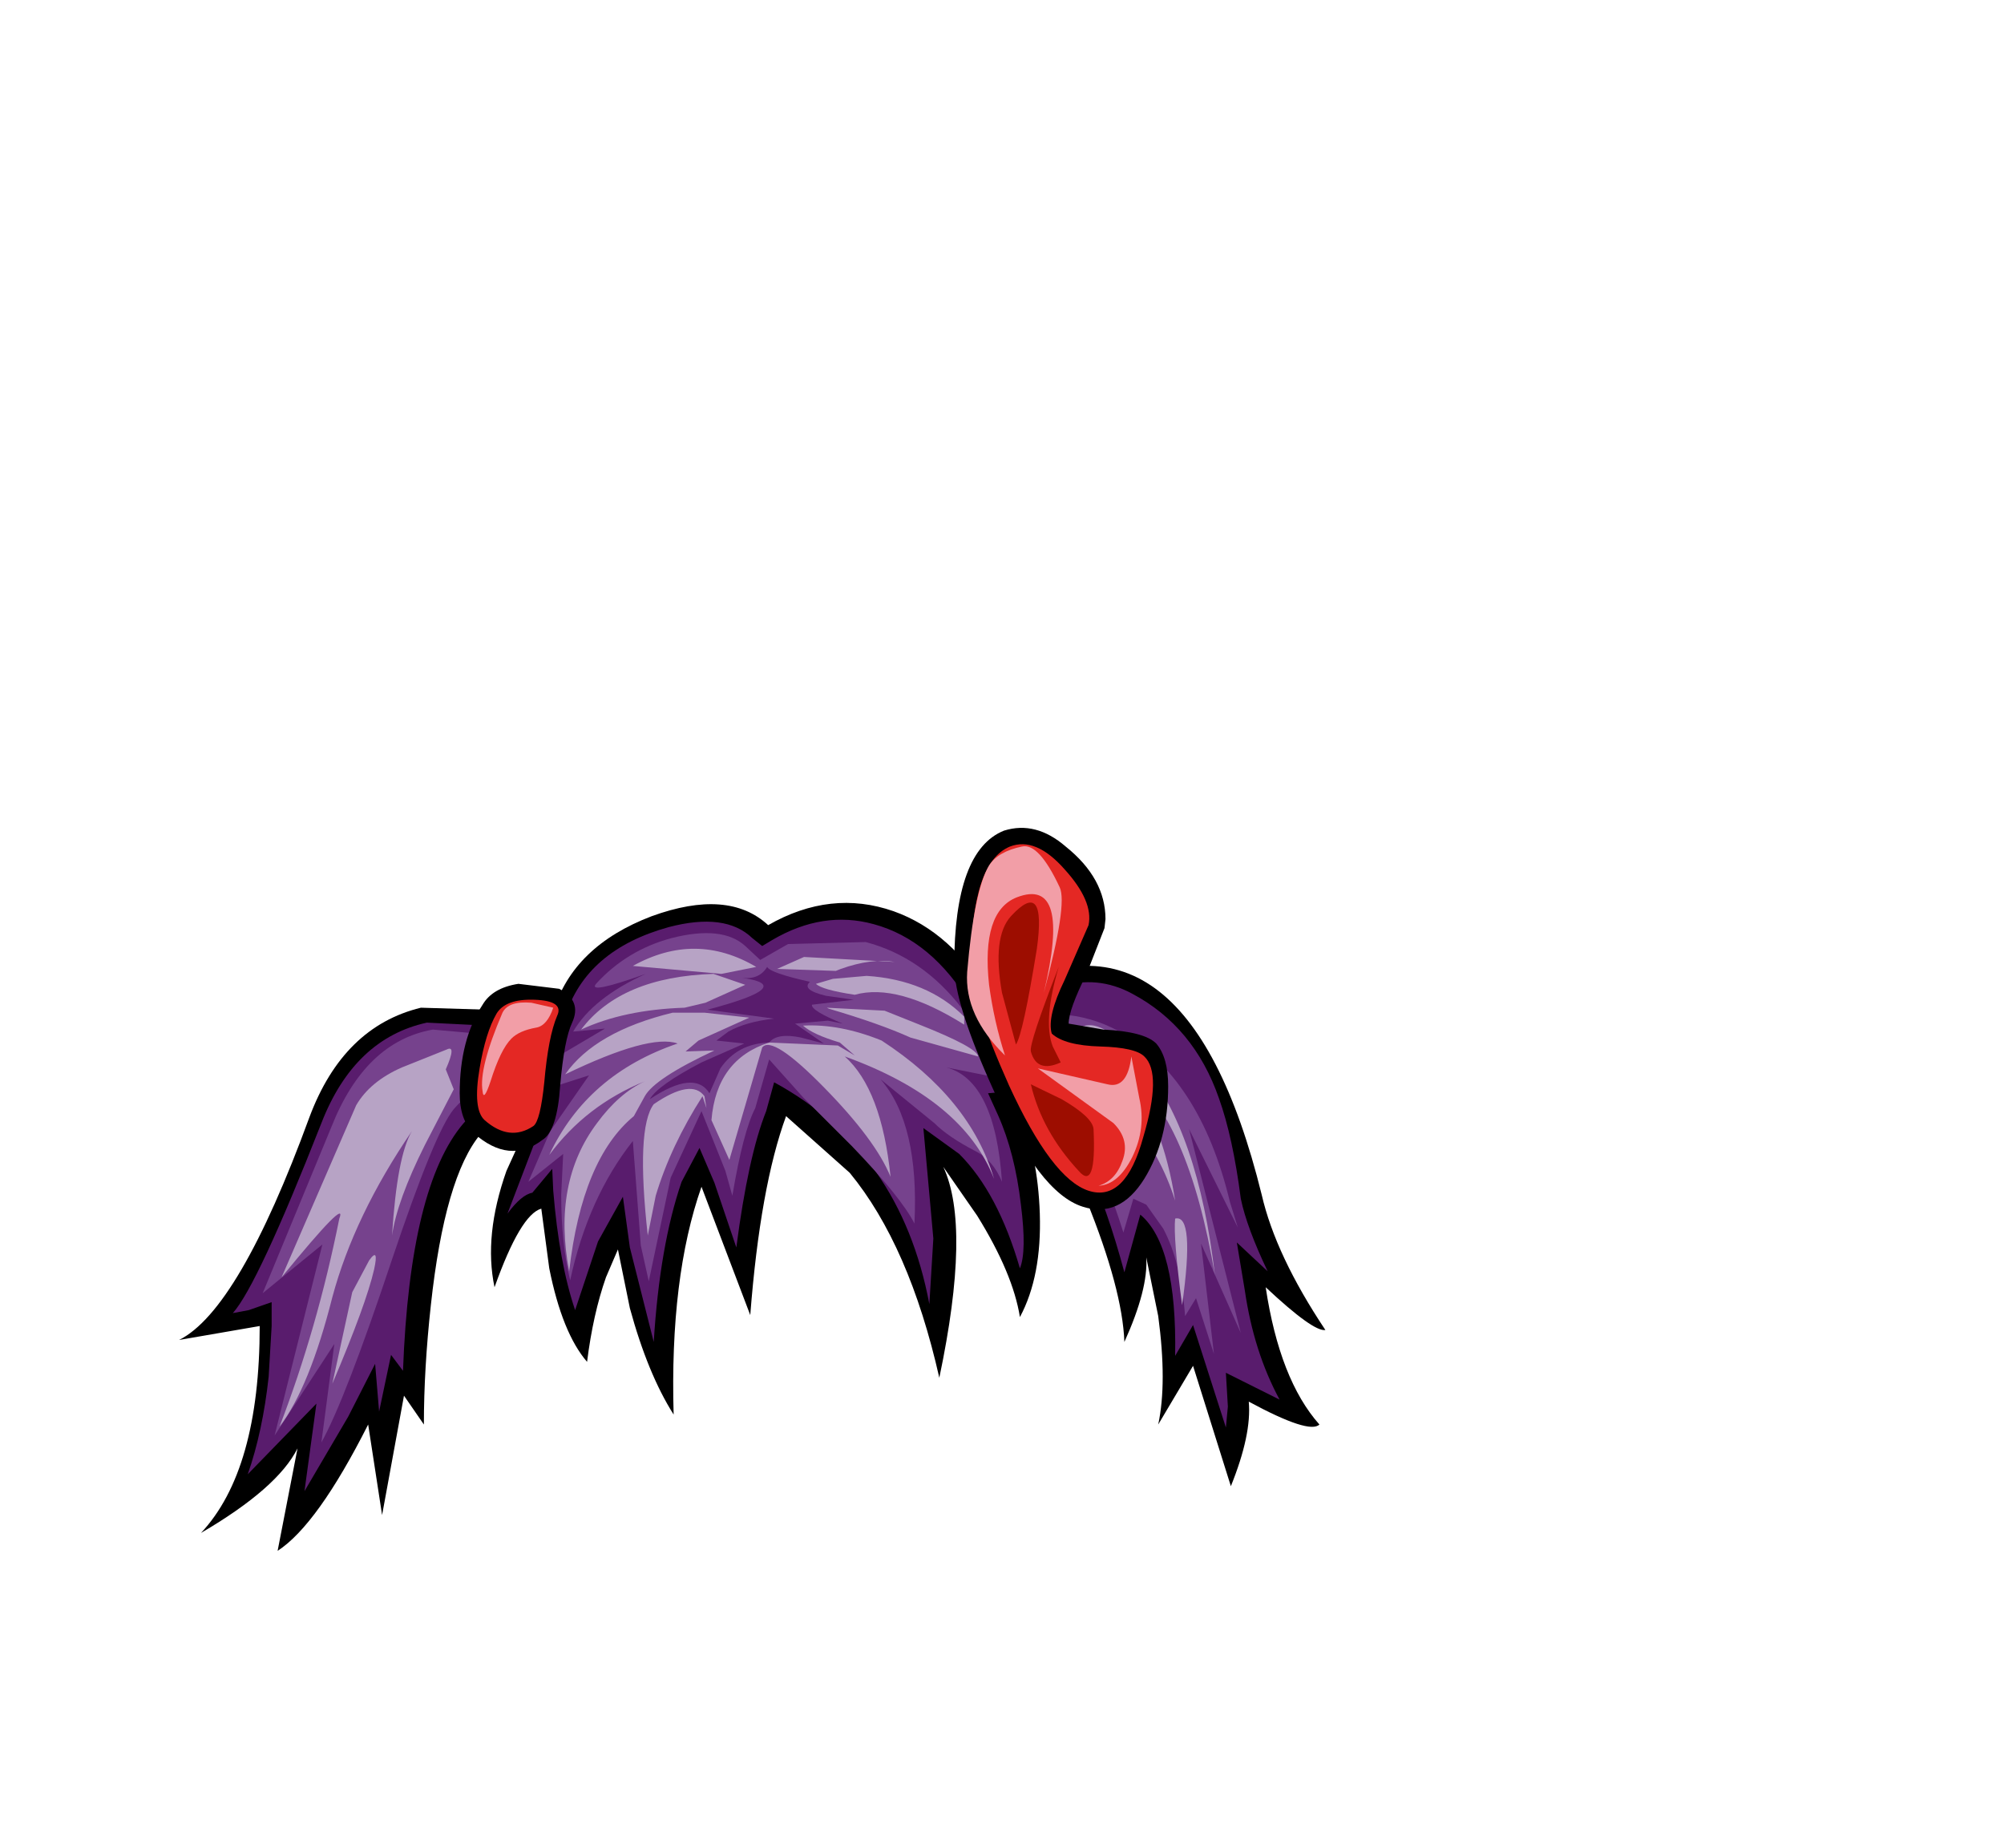 <?xml version="1.0" encoding="UTF-8" standalone="no"?>
<svg xmlns:xlink="http://www.w3.org/1999/xlink" height="92.9px" width="100.7px" xmlns="http://www.w3.org/2000/svg">
  <g transform="matrix(1.0, 0.0, 0.0, 1.0, 38.65, 49.75)">
    <use height="32.55" transform="matrix(1.0, 0.0, 0.0, 1.0, -29.65, -4.35)" width="57.6" xlink:href="#sprite0"/>
    <use height="28.7" transform="matrix(1.0, 0.0, 0.0, 1.0, -26.95, -3.5)" width="52.6" xlink:href="#sprite1"/>
    <use height="25.6" transform="matrix(1.0, 0.0, 0.0, 1.0, -25.45, -2.85)" width="49.15" xlink:href="#sprite2"/>
    <use height="24.0" transform="matrix(1.0, 0.0, 0.0, 1.0, -24.6, -2.05)" width="47.0" xlink:href="#sprite3"/>
    <use height="19.2" transform="matrix(1.0, 0.0, 0.0, 1.0, -15.55, -8.15)" width="35.6" xlink:href="#sprite4"/>
    <use height="17.5" transform="matrix(1.0, 0.0, 0.0, 1.0, -14.7, -7.3)" width="34.0" xlink:href="#sprite5"/>
    <use height="6.65" transform="matrix(1.0, 0.0, 0.0, 1.0, -6.0, -1.15)" width="10.25" xlink:href="#sprite6"/>
    <use height="13.75" transform="matrix(1.0, 0.0, 0.0, 1.0, 11.55, -4.4)" width="4.75" xlink:href="#sprite7"/>
    <use height="17.05" transform="matrix(1.0, 0.0, 0.0, 1.0, -14.45, -7.2)" width="33.15" xlink:href="#sprite8"/>
  </g>
  <defs>
    <g id="sprite0" transform="matrix(1.0, 0.0, 0.0, 1.0, 0.0, 0.0)">
      <use height="32.55" transform="matrix(1.0, 0.0, 0.0, 1.0, 0.0, 0.0)" width="57.6" xlink:href="#shape0"/>
    </g>
    <g id="shape0" transform="matrix(1.0, 0.0, 0.0, 1.0, 0.0, 0.0)">
      <path d="M43.25 15.6 Q43.35 18.75 42.25 20.8 41.9 18.6 40.1 15.7 L38.4 13.25 Q39.8 16.25 38.2 23.85 36.7 17.2 33.7 13.55 L30.5 10.7 Q29.2 14.25 28.7 20.7 L26.25 14.25 Q24.65 18.8 24.85 25.7 23.55 23.65 22.65 20.35 L22.05 17.4 21.45 18.8 Q20.8 20.65 20.5 23.05 19.25 21.6 18.6 18.35 L18.2 15.35 Q17.15 15.65 15.85 19.3 15.3 16.7 16.45 13.45 L17.7 10.7 Q16.45 10.1 15.15 11.6 13.35 13.75 12.65 20.2 12.3 23.4 12.3 26.2 L11.3 24.75 10.2 30.75 9.5 26.2 Q6.95 31.25 4.95 32.55 L5.95 27.4 Q4.95 29.4 1.1 31.65 4.05 28.5 4.05 21.25 L0.0 21.95 Q3.0 20.45 6.55 10.75 8.25 6.2 12.15 5.25 L18.8 5.45 Q19.8 2.15 23.75 0.65 27.6 -0.75 29.6 1.1 32.75 -0.7 35.9 0.4 38.85 1.45 40.75 4.75 50.5 -1.15 54.4 14.65 55.1 17.7 57.6 21.45 57.0 21.55 54.6 19.3 55.3 23.95 57.3 26.2 56.8 26.7 53.75 25.05 53.9 26.7 52.85 29.3 L50.95 23.25 49.2 26.2 Q49.65 24.1 49.2 20.75 L48.6 17.8 Q48.7 19.4 47.5 22.05 47.4 19.4 45.6 14.95 43.65 10.15 42.15 10.3 43.15 12.6 43.25 15.6" fill="#000000" fill-rule="evenodd" stroke="none"/>
    </g>
    <g id="sprite1" transform="matrix(1.0, 0.0, 0.0, 1.0, 0.0, 0.0)">
      <use height="28.7" transform="matrix(1.0, 0.0, 0.0, 1.0, 0.0, 0.0)" width="52.6" xlink:href="#shape1"/>
    </g>
    <g id="shape1" transform="matrix(1.0, 0.0, 0.0, 1.0, 0.0, 0.0)">
      <path d="M45.2 3.7 Q48.3 5.35 49.55 8.95 50.25 10.9 50.65 14.0 50.95 15.45 52.0 17.65 L50.45 16.2 50.85 18.6 Q51.3 21.7 52.6 24.1 L49.9 22.75 50.0 24.45 49.9 25.5 48.25 20.35 47.35 21.9 Q47.45 16.35 45.6 14.8 L44.8 17.7 Q43.05 11.2 40.8 9.25 40.0 8.5 39.15 8.6 L37.95 8.7 38.45 9.8 Q39.3 11.7 39.6 14.3 39.9 16.65 39.55 17.5 38.45 13.7 36.5 11.75 L34.7 10.45 35.2 16.0 35.0 19.3 Q33.55 11.6 27.2 8.15 L26.8 9.6 Q25.9 11.85 25.3 16.45 L24.2 13.2 23.45 11.45 22.55 13.15 Q21.45 16.35 21.15 21.2 L19.95 16.45 19.6 13.9 18.35 16.15 17.2 19.6 Q16.4 17.25 16.1 13.6 L16.05 12.5 15.05 13.7 Q14.5 13.8 13.8 14.75 L15.5 10.3 16.0 9.5 15.15 9.1 Q13.35 8.2 11.6 10.2 8.9 13.35 8.55 22.65 L7.95 21.85 7.35 24.7 7.15 22.3 5.8 24.95 3.6 28.7 4.2 24.3 0.75 27.85 Q1.5 25.7 1.8 22.95 L1.95 20.4 1.95 19.2 0.8 19.6 0.0 19.75 Q1.25 18.35 4.45 10.2 6.1 5.95 9.75 5.15 L15.75 5.45 16.45 5.55 16.7 4.85 Q17.75 1.5 21.9 0.35 24.75 -0.4 26.1 0.9 L26.6 1.3 27.1 1.0 Q29.65 -0.5 32.2 0.2 35.15 1.0 37.1 4.3 L37.4 4.9 38.1 4.7 41.55 3.35 Q43.45 2.75 45.2 3.7" fill="#591c6d" fill-rule="evenodd" stroke="none"/>
    </g>
    <g id="sprite2" transform="matrix(1.0, 0.0, 0.0, 1.0, 0.0, 0.0)">
      <use height="25.6" transform="matrix(1.0, 0.0, 0.0, 1.0, 0.0, 0.0)" width="49.15" xlink:href="#shape2"/>
    </g>
    <g id="shape2" transform="matrix(1.0, 0.0, 0.0, 1.0, 0.0, 0.0)">
      <path d="M48.6 13.5 L49.0 14.8 46.55 9.85 49.15 20.1 47.15 15.6 47.8 21.15 46.9 18.35 46.35 19.25 Q46.15 16.55 45.25 14.85 L44.4 13.65 43.75 13.35 43.25 15.05 Q41.65 9.95 39.65 8.15 38.65 7.3 37.6 7.4 L34.35 6.75 Q36.8 7.4 37.15 12.5 36.7 11.4 35.8 10.95 34.45 10.25 33.75 9.55 L31.05 7.35 Q33.0 9.6 32.75 14.6 32.1 13.3 29.6 10.7 L27.15 8.25 25.45 6.35 24.75 8.8 Q24.15 9.95 23.6 13.2 L23.25 11.95 22.05 8.95 20.5 12.3 19.4 17.5 19.0 15.7 18.6 10.45 Q16.35 13.3 15.45 17.45 15.0 15.6 15.0 13.15 L15.1 11.1 13.35 12.5 14.45 9.95 16.4 7.15 13.9 7.95 Q11.4 6.75 9.6 8.85 8.65 10.0 6.5 16.4 4.15 23.45 2.95 25.6 L3.6 20.65 0.6 25.25 3.0 15.65 0.0 18.1 3.45 9.75 Q5.15 5.45 8.55 4.85 L14.15 5.35 15.0 6.1 17.2 4.8 15.6 4.95 Q16.6 3.25 19.25 2.05 16.3 3.1 16.75 2.55 18.3 0.85 20.55 0.25 23.1 -0.4 24.25 0.65 L25.0 1.35 26.4 0.55 30.3 0.45 Q33.15 1.2 35.15 3.8 L36.75 4.6 Q40.25 3.4 43.05 4.95 47.1 7.25 48.6 13.5" fill="#76428d" fill-rule="evenodd" stroke="none"/>
    </g>
    <g id="sprite3" transform="matrix(1.0, 0.0, 0.0, 1.0, 0.0, 0.0)">
      <use height="24.0" transform="matrix(1.0, 0.0, 0.0, 1.0, 0.0, 0.0)" width="47.0" xlink:href="#shape3"/>
    </g>
    <g id="shape3" transform="matrix(1.0, 0.0, 0.0, 1.0, 0.0, 0.0)">
      <path d="M28.05 4.85 L28.9 5.35 28.15 4.7 Q26.8 4.3 26.3 3.85 28.15 3.75 30.25 4.6 34.7 7.5 35.9 11.55 34.35 7.55 28.4 5.4 30.25 7.05 30.7 11.45 29.95 9.6 27.35 6.95 24.75 4.3 24.25 4.95 L22.6 10.6 21.7 8.6 Q21.95 5.55 24.6 4.7 L28.05 4.85 M28.2 1.0 L27.95 1.1 25.0 1.0 26.35 0.4 30.9 0.65 Q29.75 0.45 28.2 1.0 M34.4 3.4 L34.4 3.8 Q31.05 1.7 28.9 2.3 27.25 2.05 26.95 1.75 L27.8 1.5 29.5 1.35 Q32.55 1.55 34.4 3.4 M30.4 3.1 L32.15 3.8 Q35.05 4.95 35.1 5.4 L31.7 4.45 Q30.15 3.75 27.6 3.0 L27.5 2.95 30.4 3.1 M21.85 5.1 Q18.85 6.5 18.35 7.4 L17.8 8.4 Q15.2 10.55 14.55 16.2 13.7 11.75 15.95 8.75 17.05 7.25 18.35 6.65 15.4 7.85 13.55 10.35 15.45 6.3 20.0 4.75 18.6 4.25 14.35 6.3 15.85 4.15 19.75 3.2 L21.35 3.2 23.6 3.45 21.05 4.6 20.4 5.15 21.85 5.1 M23.4 1.8 L21.4 2.7 20.35 2.95 Q17.3 3.05 15.15 4.05 17.15 1.4 21.8 1.25 L23.4 1.8 M22.2 1.25 L17.75 0.85 Q20.9 -0.9 23.95 0.9 L22.2 1.25 M21.45 8.0 L21.25 7.4 Q19.65 9.9 18.9 12.4 L18.5 14.4 Q17.9 9.0 18.8 7.8 20.7 6.5 21.35 7.4 L21.45 8.0" fill="#b7a3c5" fill-rule="evenodd" stroke="none"/>
      <path d="M8.4 5.05 Q8.9 4.8 8.35 6.05 L8.75 7.05 7.3 9.85 Q5.9 12.65 5.65 14.4 5.9 10.4 6.65 9.15 3.75 13.4 2.65 17.5 1.5 22.05 0.0 24.0 1.9 19.05 3.0 13.55 3.45 12.4 0.1 16.5 L3.85 7.85 Q4.55 6.65 6.15 5.95 L8.4 5.05" fill="#b7a3c5" fill-rule="evenodd" stroke="none"/>
      <path d="M2.65 21.85 L3.65 17.25 4.5 15.65 Q5.0 14.95 4.75 16.1 4.35 17.85 2.65 21.85" fill="#b7a3c5" fill-rule="evenodd" stroke="none"/>
      <path d="M43.35 5.8 Q46.15 9.15 47.0 16.4 45.65 8.4 42.5 6.15 44.4 8.75 45.0 12.65 44.3 10.4 42.65 8.3 L41.15 6.65 41.9 10.5 Q39.75 6.25 39.75 5.9 L40.9 5.15 40.3 4.75 Q39.8 4.25 40.15 4.0 41.25 3.25 43.35 5.8" fill="#b7a3c5" fill-rule="evenodd" stroke="none"/>
      <path d="M45.35 17.9 Q44.9 14.5 45.0 13.55 46.0 13.3 45.35 17.9" fill="#b7a3c5" fill-rule="evenodd" stroke="none"/>
    </g>
    <g id="sprite4" transform="matrix(1.0, 0.0, 0.0, 1.0, 0.0, 0.0)">
      <use height="19.2" transform="matrix(1.0, 0.0, 0.0, 1.0, 0.0, 0.0)" width="35.6" xlink:href="#shape4"/>
    </g>
    <g id="shape4" transform="matrix(1.0, 0.0, 0.0, 1.0, 0.0, 0.0)">
      <path d="M1.15 8.9 Q1.65 8.05 2.95 7.85 L5.0 8.1 Q6.15 8.7 5.65 9.8 5.25 10.65 5.05 12.95 4.9 15.25 4.15 15.7 2.5 16.95 0.7 15.35 0.0 14.7 0.0 13.35 0.0 10.65 1.15 8.9" fill="#000000" fill-rule="evenodd" stroke="none"/>
      <path d="M30.45 0.95 Q32.45 2.55 32.45 4.6 L32.4 5.05 31.5 7.35 Q30.6 9.15 30.6 9.85 L32.35 10.15 Q34.4 10.25 35.0 10.85 35.6 11.55 35.6 13.0 35.6 15.7 34.4 17.65 33.15 19.65 31.3 19.05 29.1 18.35 26.85 13.25 24.85 8.85 24.85 6.95 24.85 1.15 27.35 0.15 28.95 -0.35 30.45 0.95" fill="#000000" fill-rule="evenodd" stroke="none"/>
    </g>
    <g id="sprite5" transform="matrix(1.0, 0.0, 0.0, 1.0, 0.0, 0.0)">
      <use height="17.5" transform="matrix(1.0, 0.0, 0.0, 1.0, 0.0, 0.0)" width="34.0" xlink:href="#shape5"/>
    </g>
    <g id="shape5" transform="matrix(1.0, 0.0, 0.0, 1.0, 0.0, 0.0)">
      <path d="M4.05 8.6 Q3.6 9.65 3.4 11.95 3.2 13.9 2.85 14.15 1.65 14.95 0.4 13.85 -0.2 13.3 0.15 11.25 0.45 9.45 1.0 8.5 1.45 7.75 2.9 7.8 4.4 7.85 4.05 8.6" fill="#e42824" fill-rule="evenodd" stroke="none"/>
      <path d="M31.35 10.15 Q33.1 10.2 33.55 10.65 34.45 11.5 33.5 14.7 32.6 18.0 30.75 17.4 28.9 16.8 26.75 12.1 24.85 7.85 24.85 6.1 24.85 0.9 26.8 0.1 28.1 -0.4 29.55 1.25 31.0 2.85 30.75 4.05 L29.55 6.8 Q28.65 8.65 28.9 9.5 29.55 10.1 31.35 10.15" fill="#e42824" fill-rule="evenodd" stroke="none"/>
    </g>
    <g id="sprite6" transform="matrix(1.0, 0.0, 0.0, 1.0, 0.0, 0.0)">
      <use height="6.65" transform="matrix(1.0, 0.0, 0.0, 1.0, 0.0, 0.0)" width="10.25" xlink:href="#shape6"/>
    </g>
    <g id="shape6" transform="matrix(1.0, 0.0, 0.0, 1.0, 0.0, 0.0)">
      <path d="M5.9 0.0 Q6.05 0.3 8.05 0.75 7.6 1.15 8.85 1.45 L10.25 1.65 8.15 1.9 Q8.1 2.2 9.7 2.85 L8.95 2.7 7.3 2.85 8.75 3.85 7.6 3.55 Q6.4 3.3 6.0 3.8 4.4 3.85 3.55 5.1 L3.0 6.35 Q2.25 5.15 0.0 6.65 0.4 5.95 2.6 4.8 L4.75 3.85 3.35 3.7 3.95 3.25 Q4.85 2.75 6.25 2.6 L2.9 2.15 Q7.45 0.95 4.65 0.55 5.5 0.65 5.9 0.0" fill="#591c6d" fill-rule="evenodd" stroke="none"/>
    </g>
    <g id="sprite7" transform="matrix(1.0, 0.0, 0.0, 1.0, 0.0, 0.0)">
      <use height="13.75" transform="matrix(1.0, 0.0, 0.0, 1.0, 0.0, 0.0)" width="4.75" xlink:href="#shape7"/>
    </g>
    <g id="shape7" transform="matrix(1.0, 0.0, 0.0, 1.0, 0.0, 0.0)">
      <path d="M1.6 9.15 L3.15 9.9 Q4.7 10.8 4.75 11.4 4.9 14.55 4.0 13.5 2.15 11.5 1.6 9.15" fill="#9d0d00" fill-rule="evenodd" stroke="none"/>
      <path d="M0.85 7.15 L0.15 4.55 Q-0.35 1.75 0.6 0.7 2.4 -1.25 1.9 2.35 1.2 6.65 0.85 7.15" fill="#9d0d00" fill-rule="evenodd" stroke="none"/>
      <path d="M1.6 7.5 Q1.5 7.1 3.0 3.25 2.2 5.95 2.7 7.25 L3.1 8.05 Q1.9 8.6 1.6 7.5" fill="#9d0d00" fill-rule="evenodd" stroke="none"/>
    </g>
    <g id="sprite8" transform="matrix(1.0, 0.0, 0.0, 1.0, 0.0, 0.0)">
      <use height="17.05" transform="matrix(1.0, 0.0, 0.0, 1.0, 0.0, 0.0)" width="33.15" xlink:href="#shape8"/>
    </g>
    <g id="shape8" transform="matrix(1.0, 0.0, 0.0, 1.0, 0.0, 0.0)">
      <path d="M29.05 2.05 Q29.45 2.9 28.25 7.35 29.65 1.5 26.9 2.55 25.1 3.25 25.5 6.95 25.75 8.8 26.3 10.5 24.25 8.5 24.4 6.3 24.75 2.2 25.5 0.95 25.95 0.25 27.15 0.0 28.0 -0.2 29.05 2.05" fill="#f29ea7" fill-rule="evenodd" stroke="none"/>
      <path d="M27.95 11.15 L31.45 11.95 Q32.45 12.2 32.65 10.55 L33.05 12.65 Q33.4 14.15 32.7 15.6 32.0 17.0 31.0 17.05 31.85 16.8 32.2 15.8 32.6 14.75 31.75 13.9 L27.95 11.15" fill="#f29ea7" fill-rule="evenodd" stroke="none"/>
      <path d="M3.6 8.1 Q3.3 9.0 2.75 9.1 1.9 9.25 1.5 9.65 0.95 10.2 0.45 11.8 0.1 12.85 0.05 12.3 -0.15 11.15 1.05 8.35 1.35 7.75 2.5 7.85 L3.6 8.1" fill="#f29ea7" fill-rule="evenodd" stroke="none"/>
    </g>
  </defs>
</svg>
